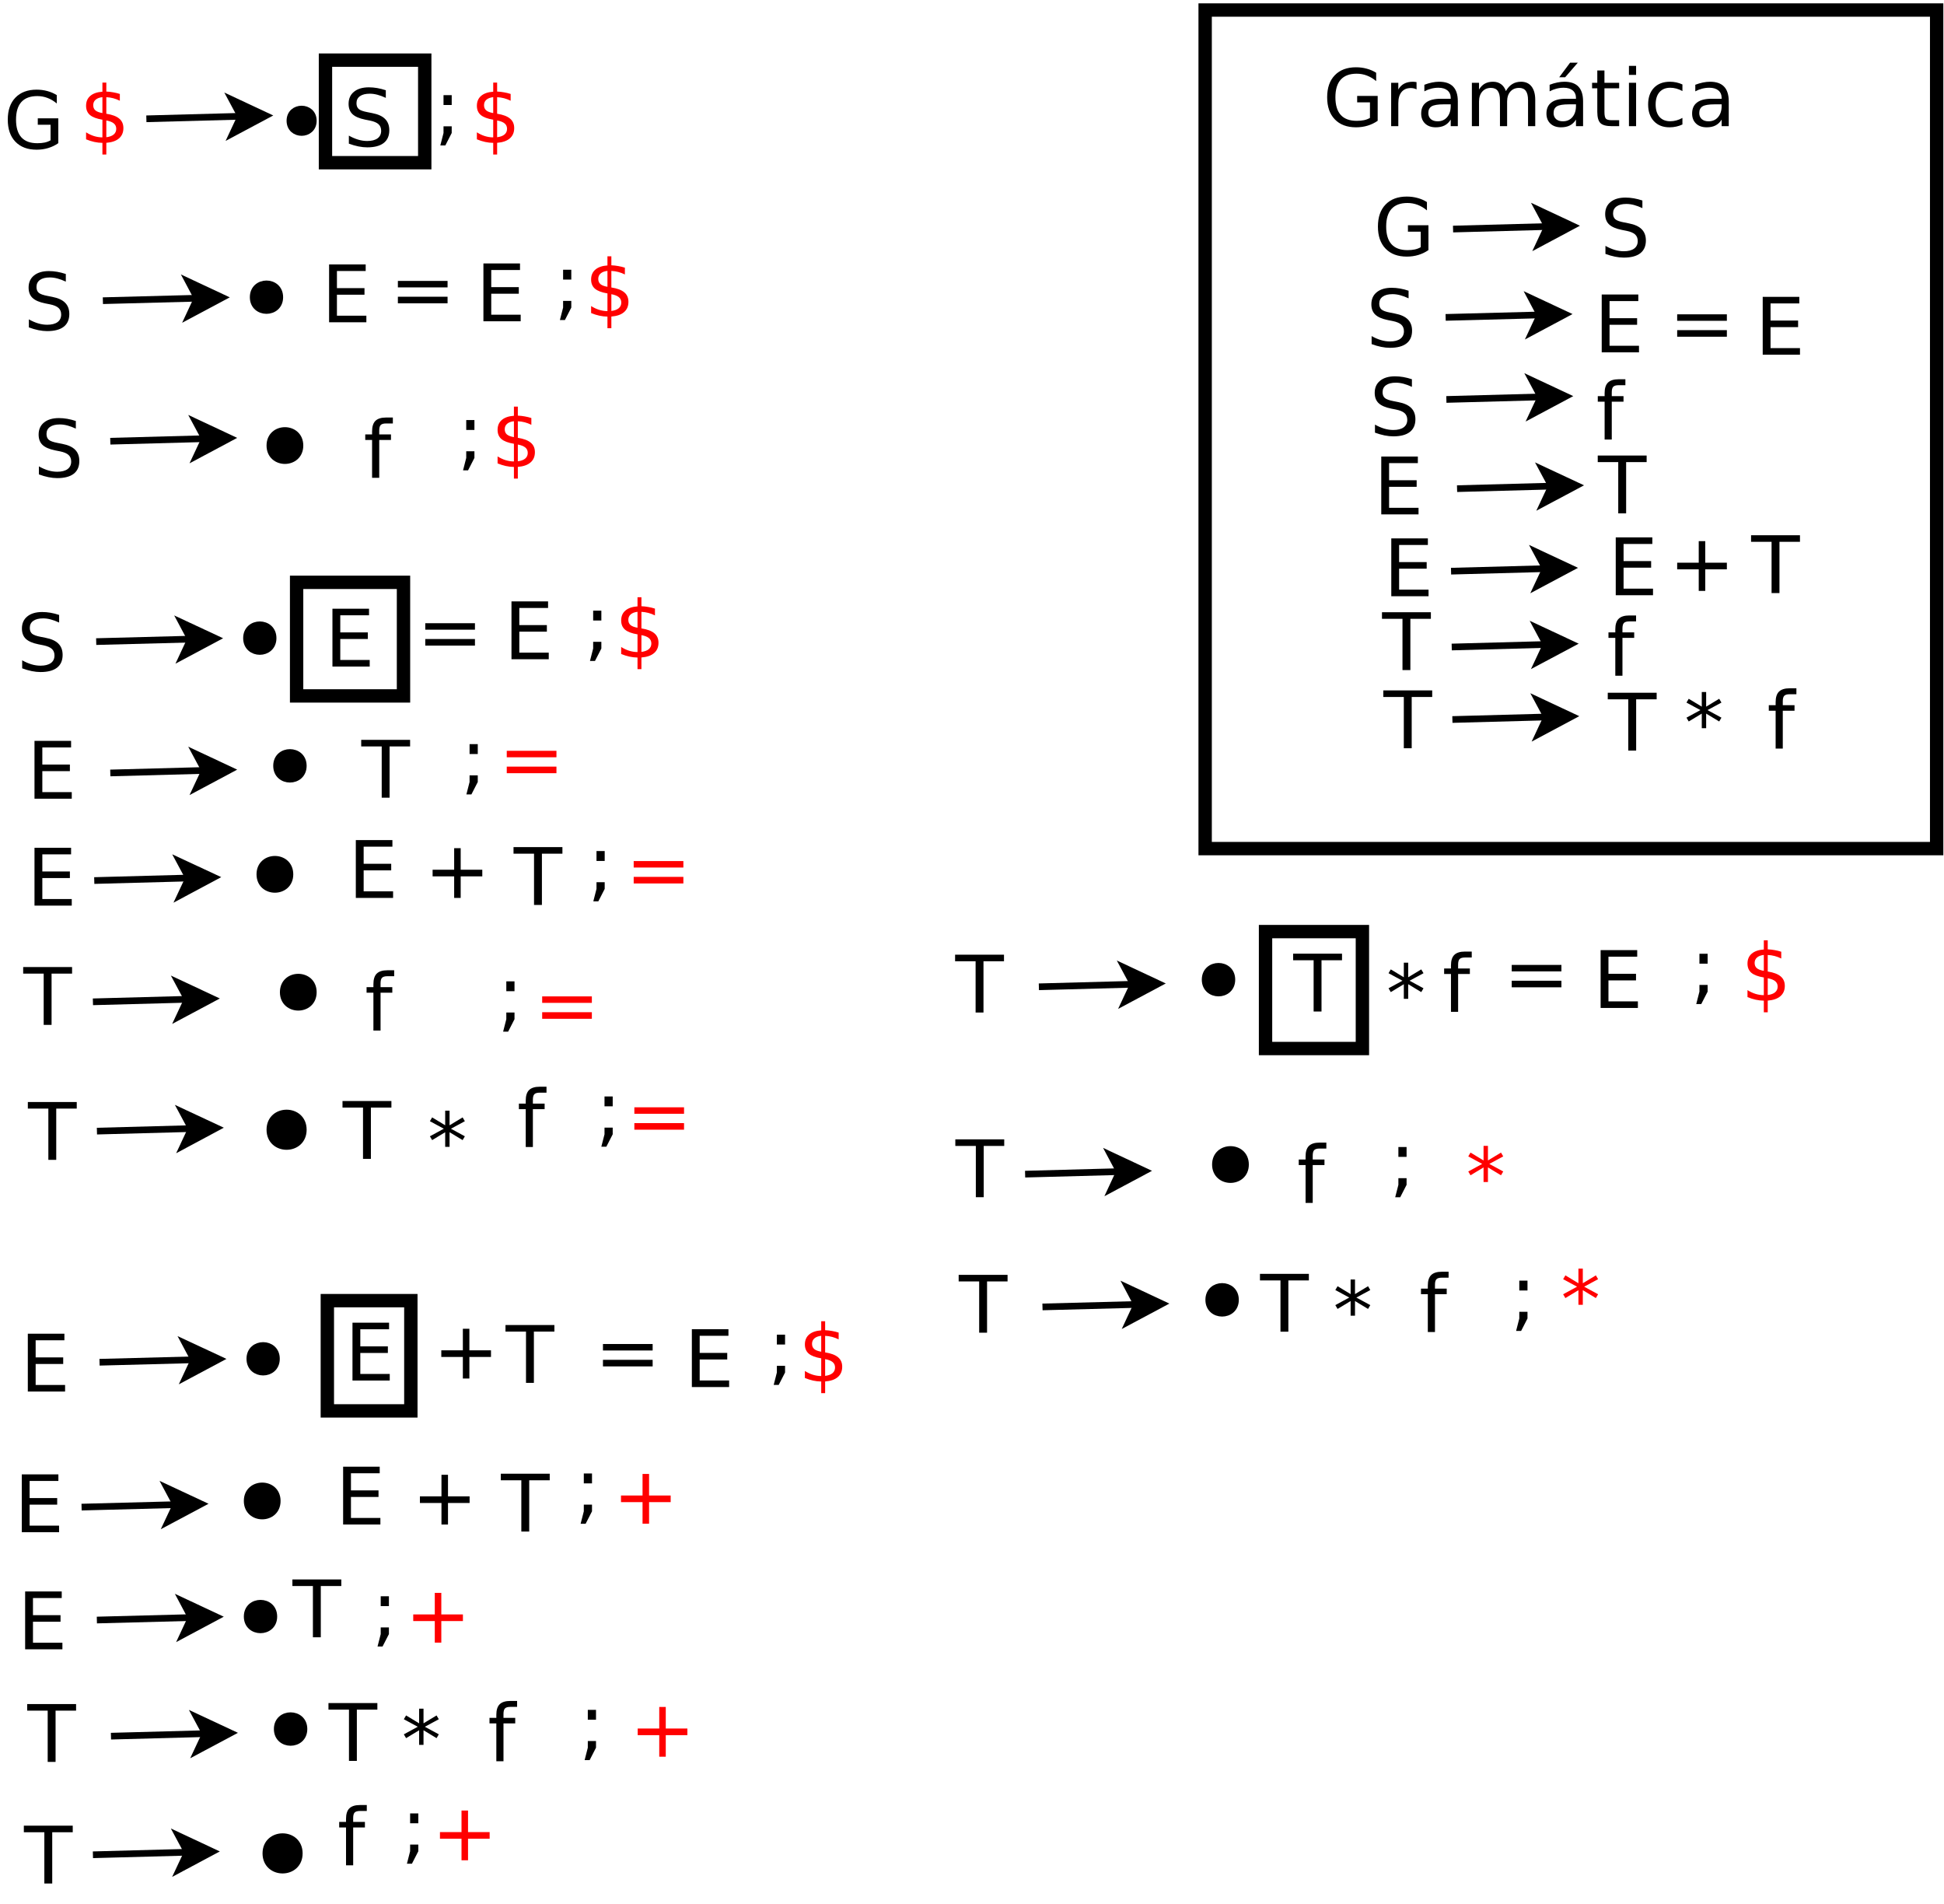 <?xml version="1.0" encoding="UTF-8"?>
<svg xmlns="http://www.w3.org/2000/svg" xmlns:xlink="http://www.w3.org/1999/xlink" width="582pt" height="570pt" viewBox="0 0 582 570" version="1.1">
<defs>
<g>
<symbol overflow="visible" id="glyph0-0">
<path style="stroke:none;" d="M 1.188 4.203 L 1.188 -16.75 L 13.062 -16.75 L 13.062 4.203 Z M 2.516 2.875 L 11.734 2.875 L 11.734 -15.406 L 2.516 -15.406 Z M 2.516 2.875 "/>
</symbol>
<symbol overflow="visible" id="glyph0-1">
<path style="stroke:none;" d="M 2.781 -12.281 L 5.234 -12.281 L 5.234 -9.328 L 2.781 -9.328 Z M 2.781 -2.953 L 5.234 -2.953 L 5.234 -0.953 L 3.328 2.766 L 1.828 2.766 L 2.781 -0.953 Z M 2.781 -2.953 "/>
</symbol>
<symbol overflow="visible" id="glyph0-2">
<path style="stroke:none;" d="M 8.031 3.484 L 6.859 3.484 L 6.859 0 C 6.047 -0.008 5.234 -0.102 4.422 -0.281 C 3.609 -0.457 2.789 -0.719 1.969 -1.062 L 1.969 -3.156 C 2.758 -2.656 3.555 -2.281 4.359 -2.031 C 5.172 -1.781 6.004 -1.648 6.859 -1.641 L 6.859 -6.938 C 5.148 -7.219 3.906 -7.688 3.125 -8.344 C 2.352 -9.008 1.969 -9.926 1.969 -11.094 C 1.969 -12.352 2.391 -13.344 3.234 -14.062 C 4.078 -14.789 5.285 -15.207 6.859 -15.312 L 6.859 -18.047 L 8.031 -18.047 L 8.031 -15.359 C 8.75 -15.328 9.441 -15.25 10.109 -15.125 C 10.785 -15.008 11.441 -14.848 12.078 -14.641 L 12.078 -12.609 C 11.441 -12.93 10.785 -13.18 10.109 -13.359 C 9.43 -13.535 8.738 -13.641 8.031 -13.672 L 8.031 -8.719 C 9.781 -8.445 11.066 -7.961 11.891 -7.266 C 12.723 -6.578 13.141 -5.629 13.141 -4.422 C 13.141 -3.109 12.695 -2.078 11.812 -1.328 C 10.938 -0.578 9.676 -0.141 8.031 -0.016 Z M 6.859 -8.922 L 6.859 -13.688 C 5.961 -13.582 5.281 -13.32 4.812 -12.906 C 4.344 -12.5 4.109 -11.957 4.109 -11.281 C 4.109 -10.613 4.328 -10.094 4.766 -9.719 C 5.203 -9.352 5.898 -9.086 6.859 -8.922 Z M 8.031 -6.703 L 8.031 -1.688 C 9.008 -1.812 9.75 -2.086 10.25 -2.516 C 10.75 -2.941 11 -3.504 11 -4.203 C 11 -4.879 10.758 -5.414 10.281 -5.812 C 9.801 -6.219 9.051 -6.516 8.031 -6.703 Z M 8.031 -6.703 "/>
</symbol>
<symbol overflow="visible" id="glyph0-3">
<path style="stroke:none;" d="M 14.141 -2.469 L 14.141 -7.125 L 10.312 -7.125 L 10.312 -9.047 L 16.453 -9.047 L 16.453 -1.609 C 15.547 -0.973 14.547 -0.488 13.453 -0.156 C 12.367 0.176 11.207 0.344 9.969 0.344 C 7.27 0.344 5.156 -0.445 3.625 -2.031 C 2.094 -3.613 1.328 -5.816 1.328 -8.641 C 1.328 -11.473 2.094 -13.676 3.625 -15.25 C 5.156 -16.832 7.27 -17.625 9.969 -17.625 C 11.102 -17.625 12.176 -17.484 13.188 -17.203 C 14.207 -16.93 15.145 -16.523 16 -15.984 L 16 -13.484 C 15.133 -14.223 14.211 -14.773 13.234 -15.141 C 12.266 -15.516 11.242 -15.703 10.172 -15.703 C 8.055 -15.703 6.461 -15.109 5.391 -13.922 C 4.328 -12.742 3.797 -10.984 3.797 -8.641 C 3.797 -6.305 4.328 -4.547 5.391 -3.359 C 6.461 -2.18 8.055 -1.594 10.172 -1.594 C 10.992 -1.594 11.727 -1.66 12.375 -1.797 C 13.031 -1.941 13.617 -2.164 14.141 -2.469 Z M 14.141 -2.469 "/>
</symbol>
<symbol overflow="visible" id="glyph0-4">
<path style="stroke:none;" d="M 12.703 -16.75 L 12.703 -14.469 C 11.816 -14.883 10.977 -15.195 10.188 -15.406 C 9.406 -15.613 8.645 -15.719 7.906 -15.719 C 6.633 -15.719 5.648 -15.469 4.953 -14.969 C 4.266 -14.477 3.922 -13.781 3.922 -12.875 C 3.922 -12.102 4.148 -11.52 4.609 -11.125 C 5.066 -10.738 5.938 -10.426 7.219 -10.188 L 8.641 -9.906 C 10.391 -9.57 11.676 -8.984 12.5 -8.141 C 13.332 -7.305 13.75 -6.188 13.75 -4.781 C 13.75 -3.102 13.188 -1.828 12.062 -0.953 C 10.938 -0.086 9.289 0.344 7.125 0.344 C 6.301 0.344 5.426 0.25 4.5 0.062 C 3.582 -0.125 2.629 -0.398 1.641 -0.766 L 1.641 -3.172 C 2.586 -2.641 3.516 -2.238 4.422 -1.969 C 5.336 -1.695 6.238 -1.562 7.125 -1.562 C 8.457 -1.562 9.488 -1.82 10.219 -2.344 C 10.945 -2.875 11.312 -3.629 11.312 -4.609 C 11.312 -5.453 11.047 -6.113 10.516 -6.594 C 9.992 -7.07 9.141 -7.43 7.953 -7.672 L 6.531 -7.953 C 4.781 -8.305 3.516 -8.852 2.734 -9.594 C 1.953 -10.332 1.562 -11.363 1.562 -12.688 C 1.562 -14.219 2.098 -15.422 3.172 -16.297 C 4.254 -17.18 5.742 -17.625 7.641 -17.625 C 8.453 -17.625 9.281 -17.551 10.125 -17.406 C 10.969 -17.258 11.828 -17.039 12.703 -16.75 Z M 12.703 -16.75 "/>
</symbol>
<symbol overflow="visible" id="glyph0-5">
<path style="stroke:none;" d="M 2.328 -17.312 L 13.281 -17.312 L 13.281 -15.344 L 4.672 -15.344 L 4.672 -10.219 L 12.922 -10.219 L 12.922 -8.25 L 4.672 -8.25 L 4.672 -1.969 L 13.484 -1.969 L 13.484 0 L 2.328 0 Z M 2.328 -17.312 "/>
</symbol>
<symbol overflow="visible" id="glyph0-6">
<path style="stroke:none;" d="M 2.516 -10.781 L 17.391 -10.781 L 17.391 -8.844 L 2.516 -8.844 Z M 2.516 -6.047 L 17.391 -6.047 L 17.391 -4.078 L 2.516 -4.078 Z M 2.516 -6.047 "/>
</symbol>
<symbol overflow="visible" id="glyph0-7">
<path style="stroke:none;" d="M -0.062 -17.312 L 14.578 -17.312 L 14.578 -15.344 L 8.438 -15.344 L 8.438 0 L 6.078 0 L 6.078 -15.344 L -0.062 -15.344 Z M -0.062 -17.312 "/>
</symbol>
<symbol overflow="visible" id="glyph0-8">
<path style="stroke:none;" d="M 8.812 -18.047 L 8.812 -16.266 L 6.766 -16.266 C 6.004 -16.266 5.473 -16.109 5.172 -15.797 C 4.879 -15.492 4.734 -14.941 4.734 -14.141 L 4.734 -12.984 L 8.25 -12.984 L 8.25 -11.328 L 4.734 -11.328 L 4.734 0 L 2.594 0 L 2.594 -11.328 L 0.547 -11.328 L 0.547 -12.984 L 2.594 -12.984 L 2.594 -13.891 C 2.594 -15.336 2.926 -16.391 3.594 -17.047 C 4.27 -17.711 5.336 -18.047 6.797 -18.047 Z M 8.812 -18.047 "/>
</symbol>
<symbol overflow="visible" id="glyph0-9">
<path style="stroke:none;" d="M 11.172 -14.469 L 7 -12.219 L 11.172 -9.953 L 10.5 -8.812 L 6.594 -11.172 L 6.594 -6.797 L 5.281 -6.797 L 5.281 -11.172 L 1.375 -8.812 L 0.703 -9.953 L 4.875 -12.219 L 0.703 -14.469 L 1.375 -15.609 L 5.281 -13.25 L 5.281 -17.625 L 6.594 -17.625 L 6.594 -13.25 L 10.5 -15.609 Z M 11.172 -14.469 "/>
</symbol>
<symbol overflow="visible" id="glyph0-10">
<path style="stroke:none;" d="M 10.922 -14.891 L 10.922 -8.438 L 17.391 -8.438 L 17.391 -6.453 L 10.922 -6.453 L 10.922 0 L 8.969 0 L 8.969 -6.453 L 2.516 -6.453 L 2.516 -8.438 L 8.969 -8.438 L 8.969 -14.891 Z M 10.922 -14.891 "/>
</symbol>
<symbol overflow="visible" id="glyph0-11">
<path style="stroke:none;" d="M 9.766 -11 C 9.523 -11.133 9.266 -11.234 8.984 -11.297 C 8.703 -11.367 8.391 -11.406 8.047 -11.406 C 6.836 -11.406 5.91 -11.008 5.266 -10.219 C 4.617 -9.438 4.297 -8.312 4.297 -6.844 L 4.297 0 L 2.156 0 L 2.156 -12.984 L 4.297 -12.984 L 4.297 -10.969 C 4.742 -11.758 5.328 -12.344 6.047 -12.719 C 6.766 -13.102 7.641 -13.297 8.672 -13.297 C 8.816 -13.297 8.977 -13.285 9.156 -13.266 C 9.332 -13.254 9.531 -13.227 9.75 -13.188 Z M 9.766 -11 "/>
</symbol>
<symbol overflow="visible" id="glyph0-12">
<path style="stroke:none;" d="M 8.141 -6.531 C 6.422 -6.531 5.227 -6.332 4.562 -5.938 C 3.895 -5.539 3.562 -4.867 3.562 -3.922 C 3.562 -3.16 3.812 -2.555 4.312 -2.109 C 4.812 -1.672 5.488 -1.453 6.344 -1.453 C 7.531 -1.453 8.477 -1.867 9.188 -2.703 C 9.906 -3.547 10.266 -4.66 10.266 -6.047 L 10.266 -6.531 Z M 12.391 -7.406 L 12.391 0 L 10.266 0 L 10.266 -1.969 C 9.773 -1.176 9.164 -0.594 8.438 -0.219 C 7.719 0.156 6.832 0.344 5.781 0.344 C 4.445 0.344 3.383 -0.031 2.594 -0.781 C 1.812 -1.531 1.422 -2.531 1.422 -3.781 C 1.422 -5.238 1.91 -6.336 2.891 -7.078 C 3.867 -7.828 5.328 -8.203 7.266 -8.203 L 10.266 -8.203 L 10.266 -8.406 C 10.266 -9.383 9.941 -10.145 9.297 -10.688 C 8.648 -11.227 7.742 -11.5 6.578 -11.5 C 5.836 -11.5 5.113 -11.406 4.406 -11.219 C 3.695 -11.039 3.02 -10.773 2.375 -10.422 L 2.375 -12.391 C 3.156 -12.691 3.91 -12.914 4.641 -13.062 C 5.379 -13.219 6.098 -13.297 6.797 -13.297 C 8.672 -13.297 10.07 -12.805 11 -11.828 C 11.926 -10.859 12.391 -9.383 12.391 -7.406 Z M 12.391 -7.406 "/>
</symbol>
<symbol overflow="visible" id="glyph0-13">
<path style="stroke:none;" d="M 12.344 -10.5 C 12.883 -11.457 13.523 -12.16 14.266 -12.609 C 15.004 -13.066 15.879 -13.297 16.891 -13.297 C 18.242 -13.297 19.285 -12.82 20.016 -11.875 C 20.754 -10.926 21.125 -9.582 21.125 -7.844 L 21.125 0 L 18.969 0 L 18.969 -7.766 C 18.969 -9.016 18.75 -9.941 18.312 -10.547 C 17.875 -11.148 17.203 -11.453 16.297 -11.453 C 15.191 -11.453 14.316 -11.082 13.672 -10.344 C 13.023 -9.613 12.703 -8.613 12.703 -7.344 L 12.703 0 L 10.562 0 L 10.562 -7.766 C 10.562 -9.023 10.344 -9.953 9.906 -10.547 C 9.469 -11.148 8.785 -11.453 7.859 -11.453 C 6.773 -11.453 5.91 -11.082 5.266 -10.344 C 4.617 -9.602 4.297 -8.602 4.297 -7.344 L 4.297 0 L 2.156 0 L 2.156 -12.984 L 4.297 -12.984 L 4.297 -10.969 C 4.785 -11.77 5.367 -12.359 6.047 -12.734 C 6.734 -13.109 7.547 -13.297 8.484 -13.297 C 9.422 -13.297 10.219 -13.055 10.875 -12.578 C 11.539 -12.098 12.031 -11.406 12.344 -10.5 Z M 12.344 -10.5 "/>
</symbol>
<symbol overflow="visible" id="glyph0-14">
<path style="stroke:none;" d="M 8.141 -6.531 C 6.422 -6.531 5.227 -6.332 4.562 -5.938 C 3.895 -5.539 3.562 -4.867 3.562 -3.922 C 3.562 -3.16 3.812 -2.555 4.312 -2.109 C 4.812 -1.672 5.488 -1.453 6.344 -1.453 C 7.531 -1.453 8.477 -1.867 9.188 -2.703 C 9.906 -3.547 10.266 -4.66 10.266 -6.047 L 10.266 -6.531 Z M 12.391 -7.406 L 12.391 0 L 10.266 0 L 10.266 -1.969 C 9.773 -1.176 9.164 -0.594 8.438 -0.219 C 7.719 0.156 6.832 0.344 5.781 0.344 C 4.445 0.344 3.383 -0.031 2.594 -0.781 C 1.812 -1.531 1.422 -2.531 1.422 -3.781 C 1.422 -5.238 1.91 -6.336 2.891 -7.078 C 3.867 -7.828 5.328 -8.203 7.266 -8.203 L 10.266 -8.203 L 10.266 -8.406 C 10.266 -9.383 9.941 -10.145 9.297 -10.688 C 8.648 -11.227 7.742 -11.5 6.578 -11.5 C 5.836 -11.5 5.113 -11.406 4.406 -11.219 C 3.695 -11.039 3.02 -10.773 2.375 -10.422 L 2.375 -12.391 C 3.156 -12.691 3.91 -12.914 4.641 -13.062 C 5.379 -13.219 6.098 -13.297 6.797 -13.297 C 8.672 -13.297 10.07 -12.805 11 -11.828 C 11.926 -10.859 12.391 -9.383 12.391 -7.406 Z M 8.5 -19 L 10.812 -19 L 7.031 -14.641 L 5.25 -14.641 Z M 8.5 -19 "/>
</symbol>
<symbol overflow="visible" id="glyph0-15">
<path style="stroke:none;" d="M 4.344 -16.672 L 4.344 -12.984 L 8.75 -12.984 L 8.75 -11.328 L 4.344 -11.328 L 4.344 -4.281 C 4.344 -3.219 4.488 -2.535 4.781 -2.234 C 5.07 -1.93 5.66 -1.781 6.547 -1.781 L 8.75 -1.781 L 8.75 0 L 6.547 0 C 4.898 0 3.766 -0.305 3.141 -0.922 C 2.516 -1.535 2.203 -2.656 2.203 -4.281 L 2.203 -11.328 L 0.641 -11.328 L 0.641 -12.984 L 2.203 -12.984 L 2.203 -16.672 Z M 4.344 -16.672 "/>
</symbol>
<symbol overflow="visible" id="glyph0-16">
<path style="stroke:none;" d="M 2.234 -12.984 L 4.375 -12.984 L 4.375 0 L 2.234 0 Z M 2.234 -18.047 L 4.375 -18.047 L 4.375 -15.344 L 2.234 -15.344 Z M 2.234 -18.047 "/>
</symbol>
<symbol overflow="visible" id="glyph0-17">
<path style="stroke:none;" d="M 11.578 -12.484 L 11.578 -10.5 C 10.984 -10.832 10.379 -11.082 9.766 -11.25 C 9.16 -11.414 8.551 -11.5 7.938 -11.5 C 6.551 -11.5 5.473 -11.055 4.703 -10.172 C 3.941 -9.297 3.562 -8.066 3.562 -6.484 C 3.562 -4.898 3.941 -3.664 4.703 -2.781 C 5.473 -1.906 6.551 -1.469 7.938 -1.469 C 8.551 -1.469 9.16 -1.551 9.766 -1.719 C 10.379 -1.883 10.984 -2.133 11.578 -2.469 L 11.578 -0.5 C 10.984 -0.219 10.367 -0.008 9.734 0.125 C 9.098 0.27 8.422 0.344 7.703 0.344 C 5.742 0.344 4.188 -0.27 3.031 -1.5 C 1.883 -2.727 1.312 -4.391 1.312 -6.484 C 1.312 -8.598 1.891 -10.258 3.047 -11.469 C 4.211 -12.688 5.812 -13.297 7.844 -13.297 C 8.5 -13.297 9.141 -13.227 9.766 -13.094 C 10.391 -12.957 10.992 -12.754 11.578 -12.484 Z M 11.578 -12.484 "/>
</symbol>
</g>
</defs>
<g id="surface113975">
<rect x="0" y="0" width="582" height="570" style="fill:rgb(100%,100%,100%);fill-opacity:1;stroke:none;"/>
<g style="fill:rgb(0%,0%,0%);fill-opacity:1;">
  <use xlink:href="#glyph0-1" x="165.801" y="93.016"/>
</g>
<g style="fill:rgb(100%,0%,0%);fill-opacity:1;">
  <use xlink:href="#glyph0-2" x="175" y="94.762"/>
</g>
<g style="fill:rgb(100%,0%,0%);fill-opacity:1;">
  <use xlink:href="#glyph0-2" x="147" y="139.762"/>
</g>
<path style="fill-rule:evenodd;fill:rgb(0%,0%,0%);fill-opacity:1;stroke-width:0.1;stroke-linecap:butt;stroke-linejoin:miter;stroke:rgb(0%,0%,0%);stroke-opacity:1;stroke-miterlimit:10;" d="M 7.898 7.833 C 7.898 8.098 7.5 8.098 7.5 7.833 C 7.5 7.567 7.898 7.567 7.898 7.833 " transform="matrix(20,0,0,20,-74.2,-67.7)"/>
<path style="fill-rule:evenodd;fill:rgb(0%,0%,0%);fill-opacity:1;stroke-width:0.1;stroke-linecap:butt;stroke-linejoin:miter;stroke:rgb(0%,0%,0%);stroke-opacity:1;stroke-miterlimit:10;" d="M 8.2 10.053 C 8.2 10.353 7.75 10.353 7.75 10.053 C 7.75 9.753 8.2 9.753 8.2 10.053 " transform="matrix(20,0,0,20,-74.2,-67.7)"/>
<g style="fill:rgb(100%,0%,0%);fill-opacity:1;">
  <use xlink:href="#glyph0-2" x="140.801" y="42.762"/>
</g>
<g style="fill:rgb(0%,0%,0%);fill-opacity:1;">
  <use xlink:href="#glyph0-3" x="1" y="44.461"/>
</g>
<path style="fill:none;stroke-width:0.1;stroke-linecap:butt;stroke-linejoin:miter;stroke:rgb(0%,0%,0%);stroke-opacity:1;stroke-miterlimit:10;" d="M 5.901 5.163 L 7.315 5.125 " transform="matrix(20,0,0,20,-74.2,-67.7)"/>
<path style="fill-rule:evenodd;fill:rgb(0%,0%,0%);fill-opacity:1;stroke-width:0.1;stroke-linecap:butt;stroke-linejoin:miter;stroke:rgb(0%,0%,0%);stroke-opacity:1;stroke-miterlimit:10;" d="M 7.689 5.116 L 7.196 5.379 L 7.315 5.125 L 7.183 4.879 Z M 7.689 5.116 " transform="matrix(20,0,0,20,-74.2,-67.7)"/>
<g style="fill:rgb(100%,0%,0%);fill-opacity:1;">
  <use xlink:href="#glyph0-2" x="23.801" y="42.762"/>
</g>
<path style="fill-rule:evenodd;fill:rgb(0%,0%,0%);fill-opacity:1;stroke-width:0.1;stroke-linecap:butt;stroke-linejoin:miter;stroke:rgb(0%,0%,0%);stroke-opacity:1;stroke-miterlimit:10;" d="M 8.4 5.192 C 8.4 5.426 8.05 5.426 8.05 5.192 C 8.05 4.959 8.4 4.959 8.4 5.192 " transform="matrix(20,0,0,20,-74.2,-67.7)"/>
<g style="fill:rgb(0%,0%,0%);fill-opacity:1;">
  <use xlink:href="#glyph0-4" x="7" y="98.762"/>
</g>
<path style="fill:none;stroke-width:0.1;stroke-linecap:butt;stroke-linejoin:miter;stroke:rgb(0%,0%,0%);stroke-opacity:1;stroke-miterlimit:10;" d="M 5.25 7.885 L 6.663 7.848 " transform="matrix(20,0,0,20,-74.2,-67.7)"/>
<path style="fill-rule:evenodd;fill:rgb(0%,0%,0%);fill-opacity:1;stroke-width:0.1;stroke-linecap:butt;stroke-linejoin:miter;stroke:rgb(0%,0%,0%);stroke-opacity:1;stroke-miterlimit:10;" d="M 7.038 7.838 L 6.545 8.101 L 6.663 7.848 L 6.532 7.601 Z M 7.038 7.838 " transform="matrix(20,0,0,20,-74.2,-67.7)"/>
<g style="fill:rgb(0%,0%,0%);fill-opacity:1;">
  <use xlink:href="#glyph0-4" x="10" y="142.762"/>
</g>
<path style="fill:none;stroke-width:0.1;stroke-linecap:butt;stroke-linejoin:miter;stroke:rgb(0%,0%,0%);stroke-opacity:1;stroke-miterlimit:10;" d="M 5.361 9.988 L 6.775 9.95 " transform="matrix(20,0,0,20,-74.2,-67.7)"/>
<path style="fill-rule:evenodd;fill:rgb(0%,0%,0%);fill-opacity:1;stroke-width:0.1;stroke-linecap:butt;stroke-linejoin:miter;stroke:rgb(0%,0%,0%);stroke-opacity:1;stroke-miterlimit:10;" d="M 7.149 9.941 L 6.656 10.204 L 6.775 9.95 L 6.643 9.704 Z M 7.149 9.941 " transform="matrix(20,0,0,20,-74.2,-67.7)"/>
<g style="fill:rgb(0%,0%,0%);fill-opacity:1;">
  <use xlink:href="#glyph0-1" x="136.801" y="138.016"/>
</g>
<g style="fill:rgb(0%,0%,0%);fill-opacity:1;">
  <use xlink:href="#glyph0-5" x="8" y="239.063"/>
</g>
<path style="fill:none;stroke-width:0.1;stroke-linecap:butt;stroke-linejoin:miter;stroke:rgb(0%,0%,0%);stroke-opacity:1;stroke-miterlimit:10;" d="M 5.361 14.953 L 6.775 14.915 " transform="matrix(20,0,0,20,-74.2,-67.7)"/>
<path style="fill-rule:evenodd;fill:rgb(0%,0%,0%);fill-opacity:1;stroke-width:0.1;stroke-linecap:butt;stroke-linejoin:miter;stroke:rgb(0%,0%,0%);stroke-opacity:1;stroke-miterlimit:10;" d="M 7.149 14.906 L 6.656 15.169 L 6.775 14.915 L 6.643 14.669 Z M 7.149 14.906 " transform="matrix(20,0,0,20,-74.2,-67.7)"/>
<g style="fill:rgb(100%,0%,0%);fill-opacity:1;">
  <use xlink:href="#glyph0-6" x="149.199" y="235.508"/>
</g>
<g style="fill:rgb(0%,0%,0%);fill-opacity:1;">
  <use xlink:href="#glyph0-1" x="137.801" y="235.016"/>
</g>
<path style="fill-rule:evenodd;fill:rgb(0%,0%,0%);fill-opacity:1;stroke-width:0.1;stroke-linecap:butt;stroke-linejoin:miter;stroke:rgb(0%,0%,0%);stroke-opacity:1;stroke-miterlimit:10;" d="M 8.25 14.846 C 8.25 15.113 7.85 15.113 7.85 14.846 C 7.85 14.58 8.25 14.58 8.25 14.846 " transform="matrix(20,0,0,20,-74.2,-67.7)"/>
<g style="fill:rgb(0%,0%,0%);fill-opacity:1;">
  <use xlink:href="#glyph0-5" x="8" y="271.063"/>
</g>
<path style="fill:none;stroke-width:0.1;stroke-linecap:butt;stroke-linejoin:miter;stroke:rgb(0%,0%,0%);stroke-opacity:1;stroke-miterlimit:10;" d="M 5.121 16.563 L 6.535 16.525 " transform="matrix(20,0,0,20,-74.2,-67.7)"/>
<path style="fill-rule:evenodd;fill:rgb(0%,0%,0%);fill-opacity:1;stroke-width:0.1;stroke-linecap:butt;stroke-linejoin:miter;stroke:rgb(0%,0%,0%);stroke-opacity:1;stroke-miterlimit:10;" d="M 6.91 16.515 L 6.416 16.779 L 6.535 16.525 L 6.403 16.279 Z M 6.91 16.515 " transform="matrix(20,0,0,20,-74.2,-67.7)"/>
<g style="fill:rgb(100%,0%,0%);fill-opacity:1;">
  <use xlink:href="#glyph0-6" x="187.199" y="268.508"/>
</g>
<g style="fill:rgb(0%,0%,0%);fill-opacity:1;">
  <use xlink:href="#glyph0-1" x="148.801" y="306.016"/>
</g>
<path style="fill-rule:evenodd;fill:rgb(0%,0%,0%);fill-opacity:1;stroke-width:0.1;stroke-linecap:butt;stroke-linejoin:miter;stroke:rgb(0%,0%,0%);stroke-opacity:1;stroke-miterlimit:10;" d="M 8.05 16.47 C 8.05 16.77 7.6 16.77 7.6 16.47 C 7.6 16.17 8.05 16.17 8.05 16.47 " transform="matrix(20,0,0,20,-74.2,-67.7)"/>
<g style="fill:rgb(0%,0%,0%);fill-opacity:1;">
  <use xlink:href="#glyph0-7" x="7" y="306.762"/>
</g>
<g style="fill:rgb(0%,0%,0%);fill-opacity:1;">
  <use xlink:href="#glyph0-7" x="8.398" y="347.16"/>
</g>
<path style="fill:none;stroke-width:0.1;stroke-linecap:butt;stroke-linejoin:miter;stroke:rgb(0%,0%,0%);stroke-opacity:1;stroke-miterlimit:10;" d="M 5.101 18.378 L 6.515 18.34 " transform="matrix(20,0,0,20,-74.2,-67.7)"/>
<path style="fill-rule:evenodd;fill:rgb(0%,0%,0%);fill-opacity:1;stroke-width:0.1;stroke-linecap:butt;stroke-linejoin:miter;stroke:rgb(0%,0%,0%);stroke-opacity:1;stroke-miterlimit:10;" d="M 6.889 18.331 L 6.396 18.594 L 6.515 18.34 L 6.383 18.094 Z M 6.889 18.331 " transform="matrix(20,0,0,20,-74.2,-67.7)"/>
<path style="fill:none;stroke-width:0.1;stroke-linecap:butt;stroke-linejoin:miter;stroke:rgb(0%,0%,0%);stroke-opacity:1;stroke-miterlimit:10;" d="M 5.161 20.313 L 6.575 20.275 " transform="matrix(20,0,0,20,-74.2,-67.7)"/>
<path style="fill-rule:evenodd;fill:rgb(0%,0%,0%);fill-opacity:1;stroke-width:0.1;stroke-linecap:butt;stroke-linejoin:miter;stroke:rgb(0%,0%,0%);stroke-opacity:1;stroke-miterlimit:10;" d="M 6.949 20.265 L 6.456 20.529 L 6.575 20.275 L 6.443 20.029 Z M 6.949 20.265 " transform="matrix(20,0,0,20,-74.2,-67.7)"/>
<g style="fill:rgb(100%,0%,0%);fill-opacity:1;">
  <use xlink:href="#glyph0-6" x="159.801" y="309.016"/>
</g>
<g style="fill:rgb(0%,0%,0%);fill-opacity:1;">
  <use xlink:href="#glyph0-1" x="175.801" y="267.016"/>
</g>
<g style="fill:rgb(100%,0%,0%);fill-opacity:1;">
  <use xlink:href="#glyph0-6" x="187.398" y="342.211"/>
</g>
<g style="fill:rgb(0%,0%,0%);fill-opacity:1;">
  <use xlink:href="#glyph0-1" x="178.199" y="340.461"/>
</g>
<path style="fill-rule:evenodd;fill:rgb(0%,0%,0%);fill-opacity:1;stroke-width:0.1;stroke-linecap:butt;stroke-linejoin:miter;stroke:rgb(0%,0%,0%);stroke-opacity:1;stroke-miterlimit:10;" d="M 8.4 18.234 C 8.4 18.534 7.95 18.534 7.95 18.234 C 7.95 17.934 8.4 17.934 8.4 18.234 " transform="matrix(20,0,0,20,-74.2,-67.7)"/>
<path style="fill-rule:evenodd;fill:rgb(0%,0%,0%);fill-opacity:1;stroke-width:0.1;stroke-linecap:butt;stroke-linejoin:miter;stroke:rgb(0%,0%,0%);stroke-opacity:1;stroke-miterlimit:10;" d="M 8.25 20.292 C 8.25 20.626 7.75 20.626 7.75 20.292 C 7.75 19.959 8.25 19.959 8.25 20.292 " transform="matrix(20,0,0,20,-74.2,-67.7)"/>
<g style="fill:rgb(0%,0%,0%);fill-opacity:1;">
  <use xlink:href="#glyph0-7" x="286" y="303.063"/>
</g>
<g style="fill:rgb(0%,0%,0%);fill-opacity:1;">
  <use xlink:href="#glyph0-8" x="431.801" y="302.863"/>
</g>
<path style="fill:none;stroke-width:0.1;stroke-linecap:butt;stroke-linejoin:miter;stroke:rgb(0%,0%,0%);stroke-opacity:1;stroke-miterlimit:10;" d="M 19.261 18.153 L 20.675 18.115 " transform="matrix(20,0,0,20,-74.2,-67.7)"/>
<path style="fill-rule:evenodd;fill:rgb(0%,0%,0%);fill-opacity:1;stroke-width:0.1;stroke-linecap:butt;stroke-linejoin:miter;stroke:rgb(0%,0%,0%);stroke-opacity:1;stroke-miterlimit:10;" d="M 21.049 18.106 L 20.556 18.369 L 20.675 18.115 L 20.543 17.869 Z M 21.049 18.106 " transform="matrix(20,0,0,20,-74.2,-67.7)"/>
<g style="fill:rgb(0%,0%,0%);fill-opacity:1;">
  <use xlink:href="#glyph0-9" x="415" y="305.762"/>
</g>
<g style="fill:rgb(100%,0%,0%);fill-opacity:1;">
  <use xlink:href="#glyph0-2" x="521.199" y="299.508"/>
</g>
<g style="fill:rgb(0%,0%,0%);fill-opacity:1;">
  <use xlink:href="#glyph0-1" x="506" y="297.762"/>
</g>
<path style="fill-rule:evenodd;fill:rgb(0%,0%,0%);fill-opacity:1;stroke-width:0.1;stroke-linecap:butt;stroke-linejoin:miter;stroke:rgb(0%,0%,0%);stroke-opacity:1;stroke-miterlimit:10;" d="M 22.15 18.046 C 22.15 18.313 21.75 18.313 21.75 18.046 C 21.75 17.78 22.15 17.78 22.15 18.046 " transform="matrix(20,0,0,20,-74.2,-67.7)"/>
<g style="fill:rgb(0%,0%,0%);fill-opacity:1;">
  <use xlink:href="#glyph0-1" x="130" y="40.762"/>
</g>
<path style="fill-rule:evenodd;fill:rgb(100%,100%,100%);fill-opacity:1;stroke-width:0.2;stroke-linecap:butt;stroke-linejoin:miter;stroke:rgb(0%,0%,0%);stroke-opacity:1;stroke-miterlimit:10;" d="M 8.582 4.285 L 10.068 4.285 L 10.068 5.82 L 8.582 5.82 Z M 8.582 4.285 " transform="matrix(20,0,0,20,-74.2,-67.7)"/>
<g style="fill:rgb(0%,0%,0%);fill-opacity:1;">
  <use xlink:href="#glyph0-4" x="102.801" y="43.762"/>
</g>
<path style="fill-rule:evenodd;fill:rgb(100%,100%,100%);fill-opacity:1;stroke-width:0.2;stroke-linecap:butt;stroke-linejoin:miter;stroke:rgb(0%,0%,0%);stroke-opacity:1;stroke-miterlimit:10;" d="M 21.75 3.535 L 32.7 3.535 L 32.7 16.085 L 21.75 16.085 Z M 21.75 3.535 " transform="matrix(20,0,0,20,-74.2,-67.7)"/>
<g style="fill:rgb(0%,0%,0%);fill-opacity:1;">
  <use xlink:href="#glyph0-4" x="409" y="103.762"/>
</g>
<g style="fill:rgb(0%,0%,0%);fill-opacity:1;">
  <use xlink:href="#glyph0-5" x="477.199" y="105.461"/>
</g>
<g style="fill:rgb(0%,0%,0%);fill-opacity:1;">
  <use xlink:href="#glyph0-5" x="525.398" y="106.164"/>
</g>
<g style="fill:rgb(0%,0%,0%);fill-opacity:1;">
  <use xlink:href="#glyph0-6" x="499.602" y="104.863"/>
</g>
<g style="fill:rgb(0%,0%,0%);fill-opacity:1;">
  <use xlink:href="#glyph0-8" x="477.801" y="131.563"/>
</g>
<g style="fill:rgb(0%,0%,0%);fill-opacity:1;">
  <use xlink:href="#glyph0-4" x="410" y="130.262"/>
</g>
<g style="fill:rgb(0%,0%,0%);fill-opacity:1;">
  <use xlink:href="#glyph0-5" x="411.199" y="153.961"/>
</g>
<g style="fill:rgb(0%,0%,0%);fill-opacity:1;">
  <use xlink:href="#glyph0-7" x="478.398" y="153.66"/>
</g>
<g style="fill:rgb(0%,0%,0%);fill-opacity:1;">
  <use xlink:href="#glyph0-7" x="524.301" y="177.516"/>
</g>
<g style="fill:rgb(0%,0%,0%);fill-opacity:1;">
  <use xlink:href="#glyph0-5" x="414.199" y="178.461"/>
</g>
<g style="fill:rgb(0%,0%,0%);fill-opacity:1;">
  <use xlink:href="#glyph0-5" x="481.398" y="178.16"/>
</g>
<g style="fill:rgb(0%,0%,0%);fill-opacity:1;">
  <use xlink:href="#glyph0-10" x="499.602" y="176.863"/>
</g>
<g style="fill:rgb(0%,0%,0%);fill-opacity:1;">
  <use xlink:href="#glyph0-7" x="413.801" y="200.563"/>
</g>
<g style="fill:rgb(0%,0%,0%);fill-opacity:1;">
  <use xlink:href="#glyph0-8" x="481" y="202.262"/>
</g>
<g style="fill:rgb(0%,0%,0%);fill-opacity:1;">
  <use xlink:href="#glyph0-7" x="414.199" y="223.961"/>
</g>
<g style="fill:rgb(0%,0%,0%);fill-opacity:1;">
  <use xlink:href="#glyph0-7" x="481.398" y="224.66"/>
</g>
<path style="fill:none;stroke-width:0.1;stroke-linecap:butt;stroke-linejoin:miter;stroke:rgb(0%,0%,0%);stroke-opacity:1;stroke-miterlimit:10;" d="M 25.35 8.135 L 26.763 8.098 " transform="matrix(20,0,0,20,-74.2,-67.7)"/>
<path style="fill-rule:evenodd;fill:rgb(0%,0%,0%);fill-opacity:1;stroke-width:0.1;stroke-linecap:butt;stroke-linejoin:miter;stroke:rgb(0%,0%,0%);stroke-opacity:1;stroke-miterlimit:10;" d="M 27.138 8.088 L 26.645 8.351 L 26.763 8.098 L 26.632 7.851 Z M 27.138 8.088 " transform="matrix(20,0,0,20,-74.2,-67.7)"/>
<path style="fill:none;stroke-width:0.1;stroke-linecap:butt;stroke-linejoin:miter;stroke:rgb(0%,0%,0%);stroke-opacity:1;stroke-miterlimit:10;" d="M 25.361 9.363 L 26.775 9.325 " transform="matrix(20,0,0,20,-74.2,-67.7)"/>
<path style="fill-rule:evenodd;fill:rgb(0%,0%,0%);fill-opacity:1;stroke-width:0.1;stroke-linecap:butt;stroke-linejoin:miter;stroke:rgb(0%,0%,0%);stroke-opacity:1;stroke-miterlimit:10;" d="M 27.149 9.316 L 26.656 9.579 L 26.775 9.325 L 26.643 9.079 Z M 27.149 9.316 " transform="matrix(20,0,0,20,-74.2,-67.7)"/>
<path style="fill:none;stroke-width:0.1;stroke-linecap:butt;stroke-linejoin:miter;stroke:rgb(0%,0%,0%);stroke-opacity:1;stroke-miterlimit:10;" d="M 25.521 10.698 L 26.935 10.66 " transform="matrix(20,0,0,20,-74.2,-67.7)"/>
<path style="fill-rule:evenodd;fill:rgb(0%,0%,0%);fill-opacity:1;stroke-width:0.1;stroke-linecap:butt;stroke-linejoin:miter;stroke:rgb(0%,0%,0%);stroke-opacity:1;stroke-miterlimit:10;" d="M 27.31 10.651 L 26.816 10.914 L 26.935 10.66 L 26.803 10.414 Z M 27.31 10.651 " transform="matrix(20,0,0,20,-74.2,-67.7)"/>
<path style="fill:none;stroke-width:0.1;stroke-linecap:butt;stroke-linejoin:miter;stroke:rgb(0%,0%,0%);stroke-opacity:1;stroke-miterlimit:10;" d="M 25.431 11.933 L 26.845 11.895 " transform="matrix(20,0,0,20,-74.2,-67.7)"/>
<path style="fill-rule:evenodd;fill:rgb(0%,0%,0%);fill-opacity:1;stroke-width:0.1;stroke-linecap:butt;stroke-linejoin:miter;stroke:rgb(0%,0%,0%);stroke-opacity:1;stroke-miterlimit:10;" d="M 27.22 11.886 L 26.726 12.149 L 26.845 11.895 L 26.713 11.649 Z M 27.22 11.886 " transform="matrix(20,0,0,20,-74.2,-67.7)"/>
<path style="fill:none;stroke-width:0.1;stroke-linecap:butt;stroke-linejoin:miter;stroke:rgb(0%,0%,0%);stroke-opacity:1;stroke-miterlimit:10;" d="M 25.441 13.068 L 26.855 13.03 " transform="matrix(20,0,0,20,-74.2,-67.7)"/>
<path style="fill-rule:evenodd;fill:rgb(0%,0%,0%);fill-opacity:1;stroke-width:0.1;stroke-linecap:butt;stroke-linejoin:miter;stroke:rgb(0%,0%,0%);stroke-opacity:1;stroke-miterlimit:10;" d="M 27.23 13.021 L 26.736 13.284 L 26.855 13.03 L 26.723 12.784 Z M 27.23 13.021 " transform="matrix(20,0,0,20,-74.2,-67.7)"/>
<path style="fill:none;stroke-width:0.1;stroke-linecap:butt;stroke-linejoin:miter;stroke:rgb(0%,0%,0%);stroke-opacity:1;stroke-miterlimit:10;" d="M 25.451 14.153 L 26.865 14.115 " transform="matrix(20,0,0,20,-74.2,-67.7)"/>
<path style="fill-rule:evenodd;fill:rgb(0%,0%,0%);fill-opacity:1;stroke-width:0.1;stroke-linecap:butt;stroke-linejoin:miter;stroke:rgb(0%,0%,0%);stroke-opacity:1;stroke-miterlimit:10;" d="M 27.239 14.106 L 26.746 14.369 L 26.865 14.115 L 26.733 13.869 Z M 27.239 14.106 " transform="matrix(20,0,0,20,-74.2,-67.7)"/>
<g style="fill:rgb(0%,0%,0%);fill-opacity:1;">
  <use xlink:href="#glyph0-3" x="411.199" y="76.461"/>
</g>
<path style="fill:none;stroke-width:0.1;stroke-linecap:butt;stroke-linejoin:miter;stroke:rgb(0%,0%,0%);stroke-opacity:1;stroke-miterlimit:10;" d="M 25.461 6.813 L 26.875 6.775 " transform="matrix(20,0,0,20,-74.2,-67.7)"/>
<path style="fill-rule:evenodd;fill:rgb(0%,0%,0%);fill-opacity:1;stroke-width:0.1;stroke-linecap:butt;stroke-linejoin:miter;stroke:rgb(0%,0%,0%);stroke-opacity:1;stroke-miterlimit:10;" d="M 27.249 6.766 L 26.756 7.029 L 26.875 6.775 L 26.743 6.529 Z M 27.249 6.766 " transform="matrix(20,0,0,20,-74.2,-67.7)"/>
<g style="fill:rgb(0%,0%,0%);fill-opacity:1;">
  <use xlink:href="#glyph0-4" x="479" y="76.762"/>
</g>
<g style="fill:rgb(0%,0%,0%);fill-opacity:1;">
  <use xlink:href="#glyph0-3" x="396" y="37.762"/>
  <use xlink:href="#glyph0-11" x="414.333" y="37.762"/>
  <use xlink:href="#glyph0-12" x="424.056" y="37.762"/>
  <use xlink:href="#glyph0-13" x="438.5" y="37.762"/>
  <use xlink:href="#glyph0-14" x="461.556" y="37.762"/>
  <use xlink:href="#glyph0-15" x="476" y="37.762"/>
  <use xlink:href="#glyph0-16" x="485.444" y="37.762"/>
  <use xlink:href="#glyph0-17" x="492.111" y="37.762"/>
  <use xlink:href="#glyph0-12" x="505.167" y="37.762"/>
</g>
<g style="fill:rgb(0%,0%,0%);fill-opacity:1;">
  <use xlink:href="#glyph0-5" x="96.199" y="96.461"/>
</g>
<g style="fill:rgb(0%,0%,0%);fill-opacity:1;">
  <use xlink:href="#glyph0-5" x="142.398" y="96.164"/>
</g>
<g style="fill:rgb(0%,0%,0%);fill-opacity:1;">
  <use xlink:href="#glyph0-6" x="116.602" y="94.863"/>
</g>
<g style="fill:rgb(0%,0%,0%);fill-opacity:1;">
  <use xlink:href="#glyph0-8" x="108.801" y="143.016"/>
</g>
<g style="fill:rgb(0%,0%,0%);fill-opacity:1;">
  <use xlink:href="#glyph0-7" x="108.199" y="238.762"/>
</g>
<g style="fill:rgb(0%,0%,0%);fill-opacity:1;">
  <use xlink:href="#glyph0-7" x="153.801" y="270.863"/>
</g>
<g style="fill:rgb(0%,0%,0%);fill-opacity:1;">
  <use xlink:href="#glyph0-10" x="127" y="268.762"/>
</g>
<g style="fill:rgb(0%,0%,0%);fill-opacity:1;">
  <use xlink:href="#glyph0-5" x="104.199" y="268.762"/>
</g>
<g style="fill:rgb(0%,0%,0%);fill-opacity:1;">
  <use xlink:href="#glyph0-8" x="109.199" y="308.461"/>
</g>
<g style="fill:rgb(0%,0%,0%);fill-opacity:1;">
  <use xlink:href="#glyph0-7" x="102.602" y="346.863"/>
</g>
<g style="fill:rgb(0%,0%,0%);fill-opacity:1;">
  <use xlink:href="#glyph0-1" x="229.801" y="411.762"/>
</g>
<g style="fill:rgb(100%,0%,0%);fill-opacity:1;">
  <use xlink:href="#glyph0-2" x="239" y="413.508"/>
</g>
<path style="fill-rule:evenodd;fill:rgb(0%,0%,0%);fill-opacity:1;stroke-width:0.1;stroke-linecap:butt;stroke-linejoin:miter;stroke:rgb(0%,0%,0%);stroke-opacity:1;stroke-miterlimit:10;" d="M 7.848 23.72 C 7.848 23.986 7.45 23.986 7.45 23.72 C 7.45 23.455 7.848 23.455 7.848 23.72 " transform="matrix(20,0,0,20,-74.2,-67.7)"/>
<g style="fill:rgb(0%,0%,0%);fill-opacity:1;">
  <use xlink:href="#glyph0-5" x="6" y="416.508"/>
</g>
<g style="fill:rgb(0%,0%,0%);fill-opacity:1;">
  <use xlink:href="#glyph0-7" x="151.398" y="413.91"/>
</g>
<g style="fill:rgb(0%,0%,0%);fill-opacity:1;">
  <use xlink:href="#glyph0-10" x="129.602" y="412.609"/>
</g>
<path style="fill:none;stroke-width:0.1;stroke-linecap:butt;stroke-linejoin:miter;stroke:rgb(0%,0%,0%);stroke-opacity:1;stroke-miterlimit:10;" d="M 5.2 23.772 L 6.613 23.735 " transform="matrix(20,0,0,20,-74.2,-67.7)"/>
<path style="fill-rule:evenodd;fill:rgb(0%,0%,0%);fill-opacity:1;stroke-width:0.1;stroke-linecap:butt;stroke-linejoin:miter;stroke:rgb(0%,0%,0%);stroke-opacity:1;stroke-miterlimit:10;" d="M 6.988 23.725 L 6.495 23.988 L 6.613 23.735 L 6.482 23.489 Z M 6.988 23.725 " transform="matrix(20,0,0,20,-74.2,-67.7)"/>
<path style="fill-rule:evenodd;fill:rgb(100%,100%,100%);fill-opacity:1;stroke-width:0.2;stroke-linecap:butt;stroke-linejoin:miter;stroke:rgb(0%,0%,0%);stroke-opacity:1;stroke-miterlimit:10;" d="M 8.61 22.85 L 9.86 22.85 L 9.86 24.5 L 8.61 24.5 Z M 8.61 22.85 " transform="matrix(20,0,0,20,-74.2,-67.7)"/>
<g style="fill:rgb(0%,0%,0%);fill-opacity:1;">
  <use xlink:href="#glyph0-5" x="103.199" y="413.211"/>
</g>
<g style="fill:rgb(0%,0%,0%);fill-opacity:1;">
  <use xlink:href="#glyph0-8" x="529" y="224.063"/>
</g>
<g style="fill:rgb(0%,0%,0%);fill-opacity:1;">
  <use xlink:href="#glyph0-9" x="504.199" y="224.762"/>
</g>
<g style="fill:rgb(0%,0%,0%);fill-opacity:1;">
  <use xlink:href="#glyph0-9" x="128" y="350.063"/>
</g>
<g style="fill:rgb(0%,0%,0%);fill-opacity:1;">
  <use xlink:href="#glyph0-8" x="154.801" y="343.317"/>
</g>
<g style="fill:rgb(0%,0%,0%);fill-opacity:1;">
  <use xlink:href="#glyph0-1" x="174.801" y="195.063"/>
</g>
<g style="fill:rgb(100%,0%,0%);fill-opacity:1;">
  <use xlink:href="#glyph0-2" x="184" y="196.809"/>
</g>
<path style="fill-rule:evenodd;fill:rgb(0%,0%,0%);fill-opacity:1;stroke-width:0.1;stroke-linecap:butt;stroke-linejoin:miter;stroke:rgb(0%,0%,0%);stroke-opacity:1;stroke-miterlimit:10;" d="M 7.798 12.935 C 7.798 13.201 7.4 13.201 7.4 12.935 C 7.4 12.669 7.798 12.669 7.798 12.935 " transform="matrix(20,0,0,20,-74.2,-67.7)"/>
<g style="fill:rgb(0%,0%,0%);fill-opacity:1;">
  <use xlink:href="#glyph0-4" x="5" y="200.809"/>
</g>
<path style="fill:none;stroke-width:0.1;stroke-linecap:butt;stroke-linejoin:miter;stroke:rgb(0%,0%,0%);stroke-opacity:1;stroke-miterlimit:10;" d="M 5.15 12.987 L 6.563 12.95 " transform="matrix(20,0,0,20,-74.2,-67.7)"/>
<path style="fill-rule:evenodd;fill:rgb(0%,0%,0%);fill-opacity:1;stroke-width:0.1;stroke-linecap:butt;stroke-linejoin:miter;stroke:rgb(0%,0%,0%);stroke-opacity:1;stroke-miterlimit:10;" d="M 6.938 12.94 L 6.445 13.203 L 6.563 12.95 L 6.432 12.704 Z M 6.938 12.94 " transform="matrix(20,0,0,20,-74.2,-67.7)"/>
<g style="fill:rgb(0%,0%,0%);fill-opacity:1;">
  <use xlink:href="#glyph0-5" x="150.801" y="197.317"/>
</g>
<g style="fill:rgb(0%,0%,0%);fill-opacity:1;">
  <use xlink:href="#glyph0-6" x="124.801" y="197.317"/>
</g>
<path style="fill-rule:evenodd;fill:rgb(100%,100%,100%);fill-opacity:1;stroke-width:0.2;stroke-linecap:butt;stroke-linejoin:miter;stroke:rgb(0%,0%,0%);stroke-opacity:1;stroke-miterlimit:10;" d="M 8.15 12.1 L 9.75 12.1 L 9.75 13.8 L 8.15 13.8 Z M 8.15 12.1 " transform="matrix(20,0,0,20,-74.2,-67.7)"/>
<g style="fill:rgb(0%,0%,0%);fill-opacity:1;">
  <use xlink:href="#glyph0-5" x="97.199" y="199.508"/>
</g>
<g style="fill:rgb(0%,0%,0%);fill-opacity:1;">
  <use xlink:href="#glyph0-5" x="4.199" y="458.613"/>
</g>
<path style="fill:none;stroke-width:0.1;stroke-linecap:butt;stroke-linejoin:miter;stroke:rgb(0%,0%,0%);stroke-opacity:1;stroke-miterlimit:10;" d="M 4.931 25.94 L 6.345 25.903 " transform="matrix(20,0,0,20,-74.2,-67.7)"/>
<path style="fill-rule:evenodd;fill:rgb(0%,0%,0%);fill-opacity:1;stroke-width:0.1;stroke-linecap:butt;stroke-linejoin:miter;stroke:rgb(0%,0%,0%);stroke-opacity:1;stroke-miterlimit:10;" d="M 6.72 25.893 L 6.226 26.156 L 6.345 25.903 L 6.213 25.656 Z M 6.72 25.893 " transform="matrix(20,0,0,20,-74.2,-67.7)"/>
<g style="fill:rgb(100%,0%,0%);fill-opacity:1;">
  <use xlink:href="#glyph0-10" x="183.398" y="456.063"/>
</g>
<path style="fill-rule:evenodd;fill:rgb(0%,0%,0%);fill-opacity:1;stroke-width:0.1;stroke-linecap:butt;stroke-linejoin:miter;stroke:rgb(0%,0%,0%);stroke-opacity:1;stroke-miterlimit:10;" d="M 7.86 25.848 C 7.86 26.148 7.41 26.148 7.41 25.848 C 7.41 25.548 7.86 25.548 7.86 25.848 " transform="matrix(20,0,0,20,-74.2,-67.7)"/>
<g style="fill:rgb(0%,0%,0%);fill-opacity:1;">
  <use xlink:href="#glyph0-7" x="150" y="458.414"/>
</g>
<g style="fill:rgb(0%,0%,0%);fill-opacity:1;">
  <use xlink:href="#glyph0-10" x="123.199" y="456.317"/>
</g>
<g style="fill:rgb(0%,0%,0%);fill-opacity:1;">
  <use xlink:href="#glyph0-5" x="100.398" y="456.313"/>
</g>
<g style="fill:rgb(0%,0%,0%);fill-opacity:1;">
  <use xlink:href="#glyph0-1" x="172" y="453.317"/>
</g>
<g style="fill:rgb(0%,0%,0%);fill-opacity:1;">
  <use xlink:href="#glyph0-5" x="204.801" y="415.164"/>
</g>
<g style="fill:rgb(0%,0%,0%);fill-opacity:1;">
  <use xlink:href="#glyph0-6" x="178" y="413.063"/>
</g>
<g style="fill:rgb(100%,0%,0%);fill-opacity:1;">
  <use xlink:href="#glyph0-10" x="121.199" y="491.66"/>
</g>
<path style="fill-rule:evenodd;fill:rgb(0%,0%,0%);fill-opacity:1;stroke-width:0.1;stroke-linecap:butt;stroke-linejoin:miter;stroke:rgb(0%,0%,0%);stroke-opacity:1;stroke-miterlimit:10;" d="M 7.809 27.578 C 7.809 27.843 7.41 27.843 7.41 27.578 C 7.41 27.312 7.809 27.312 7.809 27.578 " transform="matrix(20,0,0,20,-74.2,-67.7)"/>
<g style="fill:rgb(0%,0%,0%);fill-opacity:1;">
  <use xlink:href="#glyph0-5" x="5.199" y="493.66"/>
</g>
<g style="fill:rgb(0%,0%,0%);fill-opacity:1;">
  <use xlink:href="#glyph0-7" x="87.602" y="490.063"/>
</g>
<path style="fill:none;stroke-width:0.1;stroke-linecap:butt;stroke-linejoin:miter;stroke:rgb(0%,0%,0%);stroke-opacity:1;stroke-miterlimit:10;" d="M 5.16 27.63 L 6.573 27.593 " transform="matrix(20,0,0,20,-74.2,-67.7)"/>
<path style="fill-rule:evenodd;fill:rgb(0%,0%,0%);fill-opacity:1;stroke-width:0.1;stroke-linecap:butt;stroke-linejoin:miter;stroke:rgb(0%,0%,0%);stroke-opacity:1;stroke-miterlimit:10;" d="M 6.948 27.583 L 6.455 27.846 L 6.573 27.593 L 6.442 27.346 Z M 6.948 27.583 " transform="matrix(20,0,0,20,-74.2,-67.7)"/>
<g style="fill:rgb(0%,0%,0%);fill-opacity:1;">
  <use xlink:href="#glyph0-1" x="111.199" y="490.063"/>
</g>
<g style="fill:rgb(0%,0%,0%);fill-opacity:1;">
  <use xlink:href="#glyph0-7" x="8.199" y="527.363"/>
</g>
<g style="fill:rgb(0%,0%,0%);fill-opacity:1;">
  <use xlink:href="#glyph0-7" x="98.398" y="527.063"/>
</g>
<g style="fill:rgb(0%,0%,0%);fill-opacity:1;">
  <use xlink:href="#glyph0-8" x="146" y="527.16"/>
</g>
<path style="fill:none;stroke-width:0.1;stroke-linecap:butt;stroke-linejoin:miter;stroke:rgb(0%,0%,0%);stroke-opacity:1;stroke-miterlimit:10;" d="M 5.371 29.368 L 6.785 29.33 " transform="matrix(20,0,0,20,-74.2,-67.7)"/>
<path style="fill-rule:evenodd;fill:rgb(0%,0%,0%);fill-opacity:1;stroke-width:0.1;stroke-linecap:butt;stroke-linejoin:miter;stroke:rgb(0%,0%,0%);stroke-opacity:1;stroke-miterlimit:10;" d="M 7.16 29.321 L 6.666 29.584 L 6.785 29.33 L 6.653 29.084 Z M 7.16 29.321 " transform="matrix(20,0,0,20,-74.2,-67.7)"/>
<g style="fill:rgb(0%,0%,0%);fill-opacity:1;">
  <use xlink:href="#glyph0-9" x="120.199" y="529.063"/>
</g>
<path style="fill-rule:evenodd;fill:rgb(0%,0%,0%);fill-opacity:1;stroke-width:0.1;stroke-linecap:butt;stroke-linejoin:miter;stroke:rgb(0%,0%,0%);stroke-opacity:1;stroke-miterlimit:10;" d="M 8.26 29.261 C 8.26 29.528 7.86 29.528 7.86 29.261 C 7.86 28.995 8.26 28.995 8.26 29.261 " transform="matrix(20,0,0,20,-74.2,-67.7)"/>
<g style="fill:rgb(100%,0%,0%);fill-opacity:1;">
  <use xlink:href="#glyph0-10" x="188.398" y="525.809"/>
</g>
<g style="fill:rgb(0%,0%,0%);fill-opacity:1;">
  <use xlink:href="#glyph0-1" x="173.199" y="524.063"/>
</g>
<g style="fill:rgb(0%,0%,0%);fill-opacity:1;">
  <use xlink:href="#glyph0-7" x="7.199" y="563.762"/>
</g>
<path style="fill:none;stroke-width:0.1;stroke-linecap:butt;stroke-linejoin:miter;stroke:rgb(0%,0%,0%);stroke-opacity:1;stroke-miterlimit:10;" d="M 5.101 31.143 L 6.515 31.105 " transform="matrix(20,0,0,20,-74.2,-67.7)"/>
<path style="fill-rule:evenodd;fill:rgb(0%,0%,0%);fill-opacity:1;stroke-width:0.1;stroke-linecap:butt;stroke-linejoin:miter;stroke:rgb(0%,0%,0%);stroke-opacity:1;stroke-miterlimit:10;" d="M 6.889 31.096 L 6.396 31.359 L 6.515 31.105 L 6.383 30.859 Z M 6.889 31.096 " transform="matrix(20,0,0,20,-74.2,-67.7)"/>
<g style="fill:rgb(100%,0%,0%);fill-opacity:1;">
  <use xlink:href="#glyph0-10" x="129.199" y="556.809"/>
</g>
<g style="fill:rgb(0%,0%,0%);fill-opacity:1;">
  <use xlink:href="#glyph0-1" x="120" y="555.063"/>
</g>
<path style="fill-rule:evenodd;fill:rgb(0%,0%,0%);fill-opacity:1;stroke-width:0.1;stroke-linecap:butt;stroke-linejoin:miter;stroke:rgb(0%,0%,0%);stroke-opacity:1;stroke-miterlimit:10;" d="M 8.19 31.122 C 8.19 31.456 7.69 31.456 7.69 31.122 C 7.69 30.789 8.19 30.789 8.19 31.122 " transform="matrix(20,0,0,20,-74.2,-67.7)"/>
<g style="fill:rgb(0%,0%,0%);fill-opacity:1;">
  <use xlink:href="#glyph0-8" x="101" y="558.317"/>
</g>
<g style="fill:rgb(0%,0%,0%);fill-opacity:1;">
  <use xlink:href="#glyph0-5" x="476.871" y="301.695"/>
</g>
<g style="fill:rgb(0%,0%,0%);fill-opacity:1;">
  <use xlink:href="#glyph0-6" x="450.07" y="299.594"/>
</g>
<path style="fill-rule:evenodd;fill:rgb(100%,100%,100%);fill-opacity:1;stroke-width:0.2;stroke-linecap:butt;stroke-linejoin:miter;stroke:rgb(0%,0%,0%);stroke-opacity:1;stroke-miterlimit:10;" d="M 22.654 17.327 L 24.104 17.327 L 24.104 19.077 L 22.654 19.077 Z M 22.654 17.327 " transform="matrix(20,0,0,20,-74.2,-67.7)"/>
<g style="fill:rgb(0%,0%,0%);fill-opacity:1;">
  <use xlink:href="#glyph0-7" x="387.199" y="302.762"/>
</g>
<g style="fill:rgb(0%,0%,0%);fill-opacity:1;">
  <use xlink:href="#glyph0-1" x="415.871" y="355.594"/>
</g>
<g style="fill:rgb(0%,0%,0%);fill-opacity:1;">
  <use xlink:href="#glyph0-7" x="286.07" y="358.34"/>
</g>
<path style="fill:none;stroke-width:0.1;stroke-linecap:butt;stroke-linejoin:miter;stroke:rgb(0%,0%,0%);stroke-opacity:1;stroke-miterlimit:10;" d="M 19.055 20.957 L 20.468 20.919 " transform="matrix(20,0,0,20,-74.2,-67.7)"/>
<path style="fill-rule:evenodd;fill:rgb(0%,0%,0%);fill-opacity:1;stroke-width:0.1;stroke-linecap:butt;stroke-linejoin:miter;stroke:rgb(0%,0%,0%);stroke-opacity:1;stroke-miterlimit:10;" d="M 20.843 20.91 L 20.35 21.173 L 20.468 20.919 L 20.337 20.673 Z M 20.843 20.91 " transform="matrix(20,0,0,20,-74.2,-67.7)"/>
<g style="fill:rgb(100%,0%,0%);fill-opacity:1;">
  <use xlink:href="#glyph0-9" x="438.871" y="360.594"/>
</g>
<path style="fill-rule:evenodd;fill:rgb(0%,0%,0%);fill-opacity:1;stroke-width:0.1;stroke-linecap:butt;stroke-linejoin:miter;stroke:rgb(0%,0%,0%);stroke-opacity:1;stroke-miterlimit:10;" d="M 22.354 20.813 C 22.354 21.113 21.904 21.113 21.904 20.813 C 21.904 20.513 22.354 20.513 22.354 20.813 " transform="matrix(20,0,0,20,-74.2,-67.7)"/>
<g style="fill:rgb(0%,0%,0%);fill-opacity:1;">
  <use xlink:href="#glyph0-8" x="388.273" y="360.043"/>
</g>
<g style="fill:rgb(0%,0%,0%);fill-opacity:1;">
  <use xlink:href="#glyph0-7" x="287.07" y="398.895"/>
</g>
<g style="fill:rgb(0%,0%,0%);fill-opacity:1;">
  <use xlink:href="#glyph0-7" x="377.273" y="398.594"/>
</g>
<g style="fill:rgb(0%,0%,0%);fill-opacity:1;">
  <use xlink:href="#glyph0-8" x="424.871" y="398.695"/>
</g>
<path style="fill:none;stroke-width:0.1;stroke-linecap:butt;stroke-linejoin:miter;stroke:rgb(0%,0%,0%);stroke-opacity:1;stroke-miterlimit:10;" d="M 19.315 22.944 L 20.728 22.907 " transform="matrix(20,0,0,20,-74.2,-67.7)"/>
<path style="fill-rule:evenodd;fill:rgb(0%,0%,0%);fill-opacity:1;stroke-width:0.1;stroke-linecap:butt;stroke-linejoin:miter;stroke:rgb(0%,0%,0%);stroke-opacity:1;stroke-miterlimit:10;" d="M 21.103 22.897 L 20.61 23.16 L 20.728 22.907 L 20.597 22.66 Z M 21.103 22.897 " transform="matrix(20,0,0,20,-74.2,-67.7)"/>
<g style="fill:rgb(0%,0%,0%);fill-opacity:1;">
  <use xlink:href="#glyph0-9" x="399.07" y="400.594"/>
</g>
<path style="fill-rule:evenodd;fill:rgb(0%,0%,0%);fill-opacity:1;stroke-width:0.1;stroke-linecap:butt;stroke-linejoin:miter;stroke:rgb(0%,0%,0%);stroke-opacity:1;stroke-miterlimit:10;" d="M 22.204 22.838 C 22.204 23.105 21.804 23.105 21.804 22.838 C 21.804 22.571 22.204 22.571 22.204 22.838 " transform="matrix(20,0,0,20,-74.2,-67.7)"/>
<g style="fill:rgb(100%,0%,0%);fill-opacity:1;">
  <use xlink:href="#glyph0-9" x="467.273" y="397.344"/>
</g>
<g style="fill:rgb(0%,0%,0%);fill-opacity:1;">
  <use xlink:href="#glyph0-1" x="452.07" y="395.594"/>
</g>
</g>
</svg>

